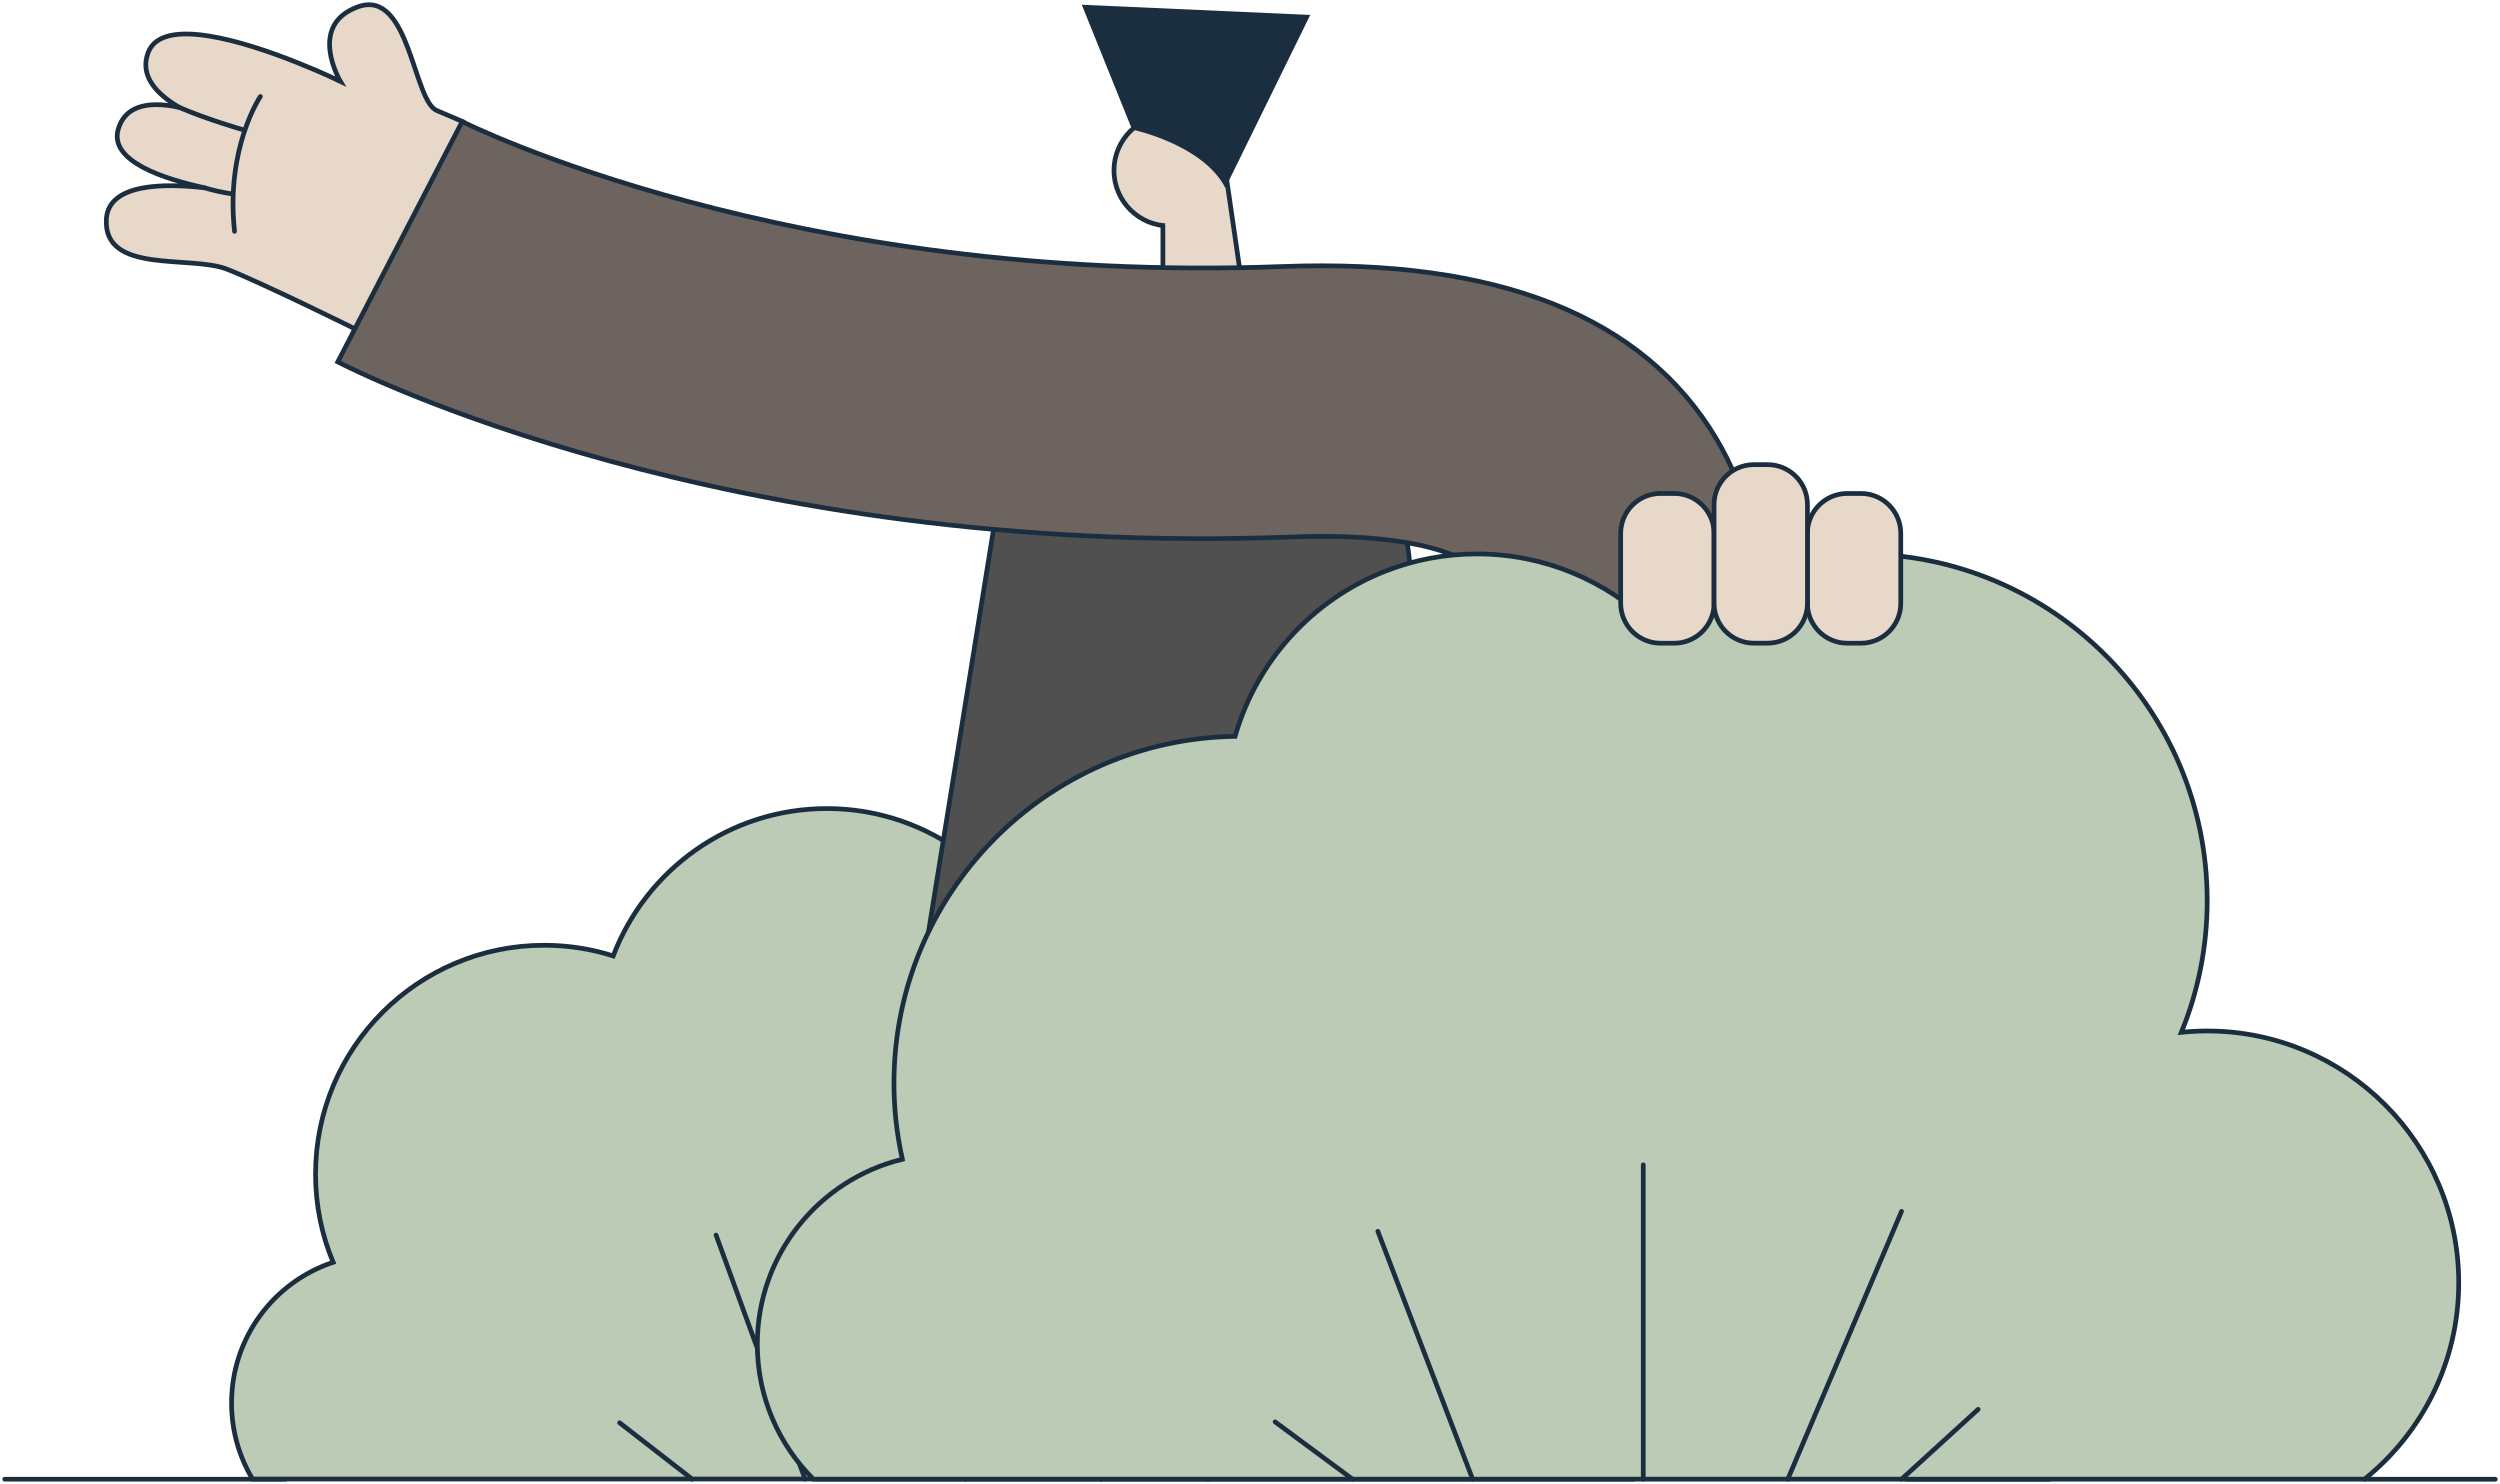 <svg width="529" height="314" viewBox="0 0 529 314" fill="none" xmlns="http://www.w3.org/2000/svg">
<path d="M1.001 312.999H60.412" stroke="#1B2E3F" stroke-miterlimit="10" stroke-linecap="round"/>
<path d="M433.77 312.999H433.761H403.38" stroke="#1B2E3F" stroke-miterlimit="10" stroke-linecap="round"/>
<path d="M500.322 313H528" stroke="#1B2E3F" stroke-miterlimit="10" stroke-linecap="round"/>
<path d="M350.025 296.88C350.025 302.756 348.411 308.259 345.598 312.957H53.427C50.614 308.259 48.999 302.756 48.999 296.88C48.999 283.002 58.009 271.235 70.492 267.103C68.096 261.361 66.77 255.063 66.77 248.449C66.77 221.704 88.434 200.018 115.153 200.018C120.241 200.018 125.145 200.807 129.755 202.268C136.701 184.041 154.322 171.091 174.971 171.091C185.906 171.091 195.998 174.728 204.098 180.854C212.642 173.268 223.876 168.664 236.193 168.664C250.318 168.664 263.028 174.723 271.866 184.386C276.021 188.923 279.322 194.248 281.514 200.118C282.529 200.057 283.544 200.018 284.571 200.018C311.295 200.018 332.954 221.704 332.954 248.449C332.954 255.141 331.601 261.516 329.148 267.314C341.31 271.618 350.025 283.23 350.025 296.88Z" fill="#BBCBB6" stroke="#1B2E3F" stroke-miterlimit="10" stroke-linecap="round"/>
<path d="M204.273 313V247.484" stroke="#1B2E3F" stroke-miterlimit="10" stroke-linecap="round"/>
<path d="M233.002 313L255.611 257.183" stroke="#1B2E3F" stroke-miterlimit="10" stroke-linecap="round"/>
<path d="M170.357 313L151.517 261.344" stroke="#1B2E3F" stroke-miterlimit="10" stroke-linecap="round"/>
<path d="M255.612 312.999L270.84 298.445" stroke="#1B2E3F" stroke-miterlimit="10" stroke-linecap="round"/>
<path d="M146.494 313L131.111 301.057" stroke="#1B2E3F" stroke-miterlimit="10" stroke-linecap="round"/>
<path d="M213.547 91.506L196.059 199.762L307.602 192.832L294.84 91.506H213.547Z" fill="#505050" stroke="#1B2E3F" stroke-miterlimit="10"/>
<path d="M98.133 25.821L92.445 23.397C87.42 21.38 86.698 -2.424 75.803 1.419C64.907 5.278 72.022 17.214 72.022 17.214C72.022 17.214 68.216 15.363 62.917 13.255C51.856 8.847 34.318 3.303 31.35 11.113C29.476 16.044 33.124 19.895 37.909 22.708C30.546 21.156 26.267 22.858 24.998 27.423C23.116 34.146 34.799 37.906 43.373 39.756C34.857 38.76 22.992 38.76 22.511 46.305C21.773 58.124 40.322 53.916 48.066 56.971C55.811 60.008 76.267 70.151 76.267 70.151" fill="#E7D8C9"/>
<path d="M98.133 25.821L92.445 23.397C87.42 21.38 86.698 -2.424 75.803 1.419C64.907 5.278 72.022 17.214 72.022 17.214C72.022 17.214 68.216 15.363 62.917 13.255C51.856 8.847 34.318 3.303 31.35 11.113C29.476 16.044 33.124 19.895 37.909 22.708C30.546 21.156 26.267 22.858 24.998 27.423C23.116 34.146 34.799 37.906 43.373 39.756C34.857 38.76 22.992 38.76 22.511 46.305C21.773 58.124 40.322 53.916 48.066 56.971C55.811 60.008 76.267 70.151 76.267 70.151" stroke="#1B2E3F" stroke-miterlimit="10" stroke-linecap="round"/>
<path d="M37.91 22.717C44.071 25.365 51.26 27.399 51.26 27.399L37.91 22.717Z" fill="#E7D8C9"/>
<path d="M37.91 22.717C44.071 25.365 51.26 27.399 51.26 27.399" stroke="#1B2E3F" stroke-miterlimit="10" stroke-linecap="round"/>
<path d="M43.38 39.765C47.169 40.869 49.176 41.01 49.176 41.01L43.38 39.765Z" fill="#E7D8C9"/>
<path d="M43.38 39.765C47.169 40.869 49.176 41.01 49.176 41.01" stroke="#1B2E3F" stroke-miterlimit="10" stroke-linecap="round"/>
<path d="M55.092 20.426C55.092 20.426 47.712 31.258 49.627 48.945L55.092 20.426Z" fill="#E7D8C9"/>
<path d="M55.092 20.426C55.092 20.426 47.712 31.258 49.627 48.945" stroke="#1B2E3F" stroke-miterlimit="10" stroke-linecap="round"/>
<path d="M247.497 47.824C254.006 47.824 259.279 42.562 259.279 36.071C259.279 29.581 254.006 24.318 247.497 24.318C240.987 24.318 235.714 29.581 235.714 36.071C235.714 42.562 240.987 47.824 247.497 47.824Z" fill="#E7D8C9" stroke="#1B2E3F" stroke-miterlimit="10" stroke-linecap="round"/>
<path d="M246.078 47.733V57.867H262.471L259.295 36.062L246.086 47.733H246.078Z" fill="#E7D8C9"/>
<path d="M259.285 36.071L262.461 57.875H246.068V47.741" stroke="#1B2E3F" stroke-miterlimit="10" stroke-linecap="round"/>
<path d="M354.519 190.591L305.357 161.293L305.29 161.4C311.932 150.005 318.45 129.545 313.989 122.092C311.285 117.577 299.055 112.647 273.516 113.618C153.184 118.174 74.751 78.276 71.475 76.575L97.794 25.73L97.711 25.688C98.391 26.037 166.982 60.349 271.352 56.398C316.907 54.68 347.811 66.947 363.201 92.884C387.189 133.33 357.927 184.856 354.511 190.6L354.519 190.591Z" fill="#6D6460" stroke="#1B2E3F" stroke-miterlimit="10" stroke-linecap="round"/>
<path d="M239.537 27.399C239.537 27.399 254.611 30.578 259.279 39.766L277.248 3.162L228.906 1.004L239.545 27.399H239.537Z" fill="#1B2E3F"/>
<path d="M520.266 271.432C520.266 288.248 512.479 303.238 500.324 312.998H172.122C164.792 305.703 160.248 295.602 160.248 284.43C160.248 265.473 173.324 249.587 190.945 245.296C189.776 240.108 189.162 234.713 189.162 229.177C189.162 189.03 221.376 156.412 261.343 155.814C265.928 139.778 277.819 126.831 293.184 120.838C299.17 118.497 305.688 117.211 312.504 117.211C326.849 117.211 339.859 122.905 349.428 132.134C361.733 122.772 377.089 117.211 393.74 117.211C434.229 117.211 467.04 150.062 467.04 190.582C467.04 200.443 465.1 209.847 461.576 218.437C463.375 218.255 465.199 218.155 467.04 218.155C496.435 218.155 520.266 242.009 520.266 271.432Z" fill="#BBCBB6" stroke="#1B2E3F" stroke-miterlimit="10" stroke-linecap="round"/>
<path d="M354.262 136.102H351.368C346.711 136.102 342.936 132.323 342.936 127.661V112.862C342.936 108.2 346.711 104.42 351.368 104.42H354.262C358.92 104.42 362.695 108.2 362.695 112.862V127.661C362.695 132.323 358.92 136.102 354.262 136.102Z" fill="#E7D8C9" stroke="#1B2E3F" stroke-miterlimit="10" stroke-linecap="round"/>
<path d="M393.77 136.102H390.876C386.219 136.102 382.443 132.323 382.443 127.661V112.862C382.443 108.2 386.219 104.42 390.876 104.42H393.77C398.427 104.42 402.203 108.2 402.203 112.862V127.661C402.203 132.323 398.427 136.102 393.77 136.102Z" fill="#E7D8C9" stroke="#1B2E3F" stroke-miterlimit="10" stroke-linecap="round"/>
<path d="M374.022 136.093H371.128C366.471 136.093 362.695 132.314 362.695 127.652V106.761C362.695 102.099 366.471 98.319 371.128 98.319H374.022C378.679 98.319 382.455 102.099 382.455 106.761V127.652C382.455 132.314 378.679 136.093 374.022 136.093Z" fill="#E7D8C9" stroke="#1B2E3F" stroke-miterlimit="10" stroke-linecap="round"/>
<path d="M347.711 312.999V246.475" stroke="#1B2E3F" stroke-miterlimit="10" stroke-linecap="round"/>
<path d="M378.294 312.999L402.365 256.327" stroke="#1B2E3F" stroke-miterlimit="10" stroke-linecap="round"/>
<path d="M311.609 312.999L291.551 260.543" stroke="#1B2E3F" stroke-miterlimit="10" stroke-linecap="round"/>
<path d="M402.364 312.999L418.574 298.216" stroke="#1B2E3F" stroke-miterlimit="10" stroke-linecap="round"/>
<path d="M286.201 312.999L269.816 300.873" stroke="#1B2E3F" stroke-miterlimit="10" stroke-linecap="round"/>
</svg>
